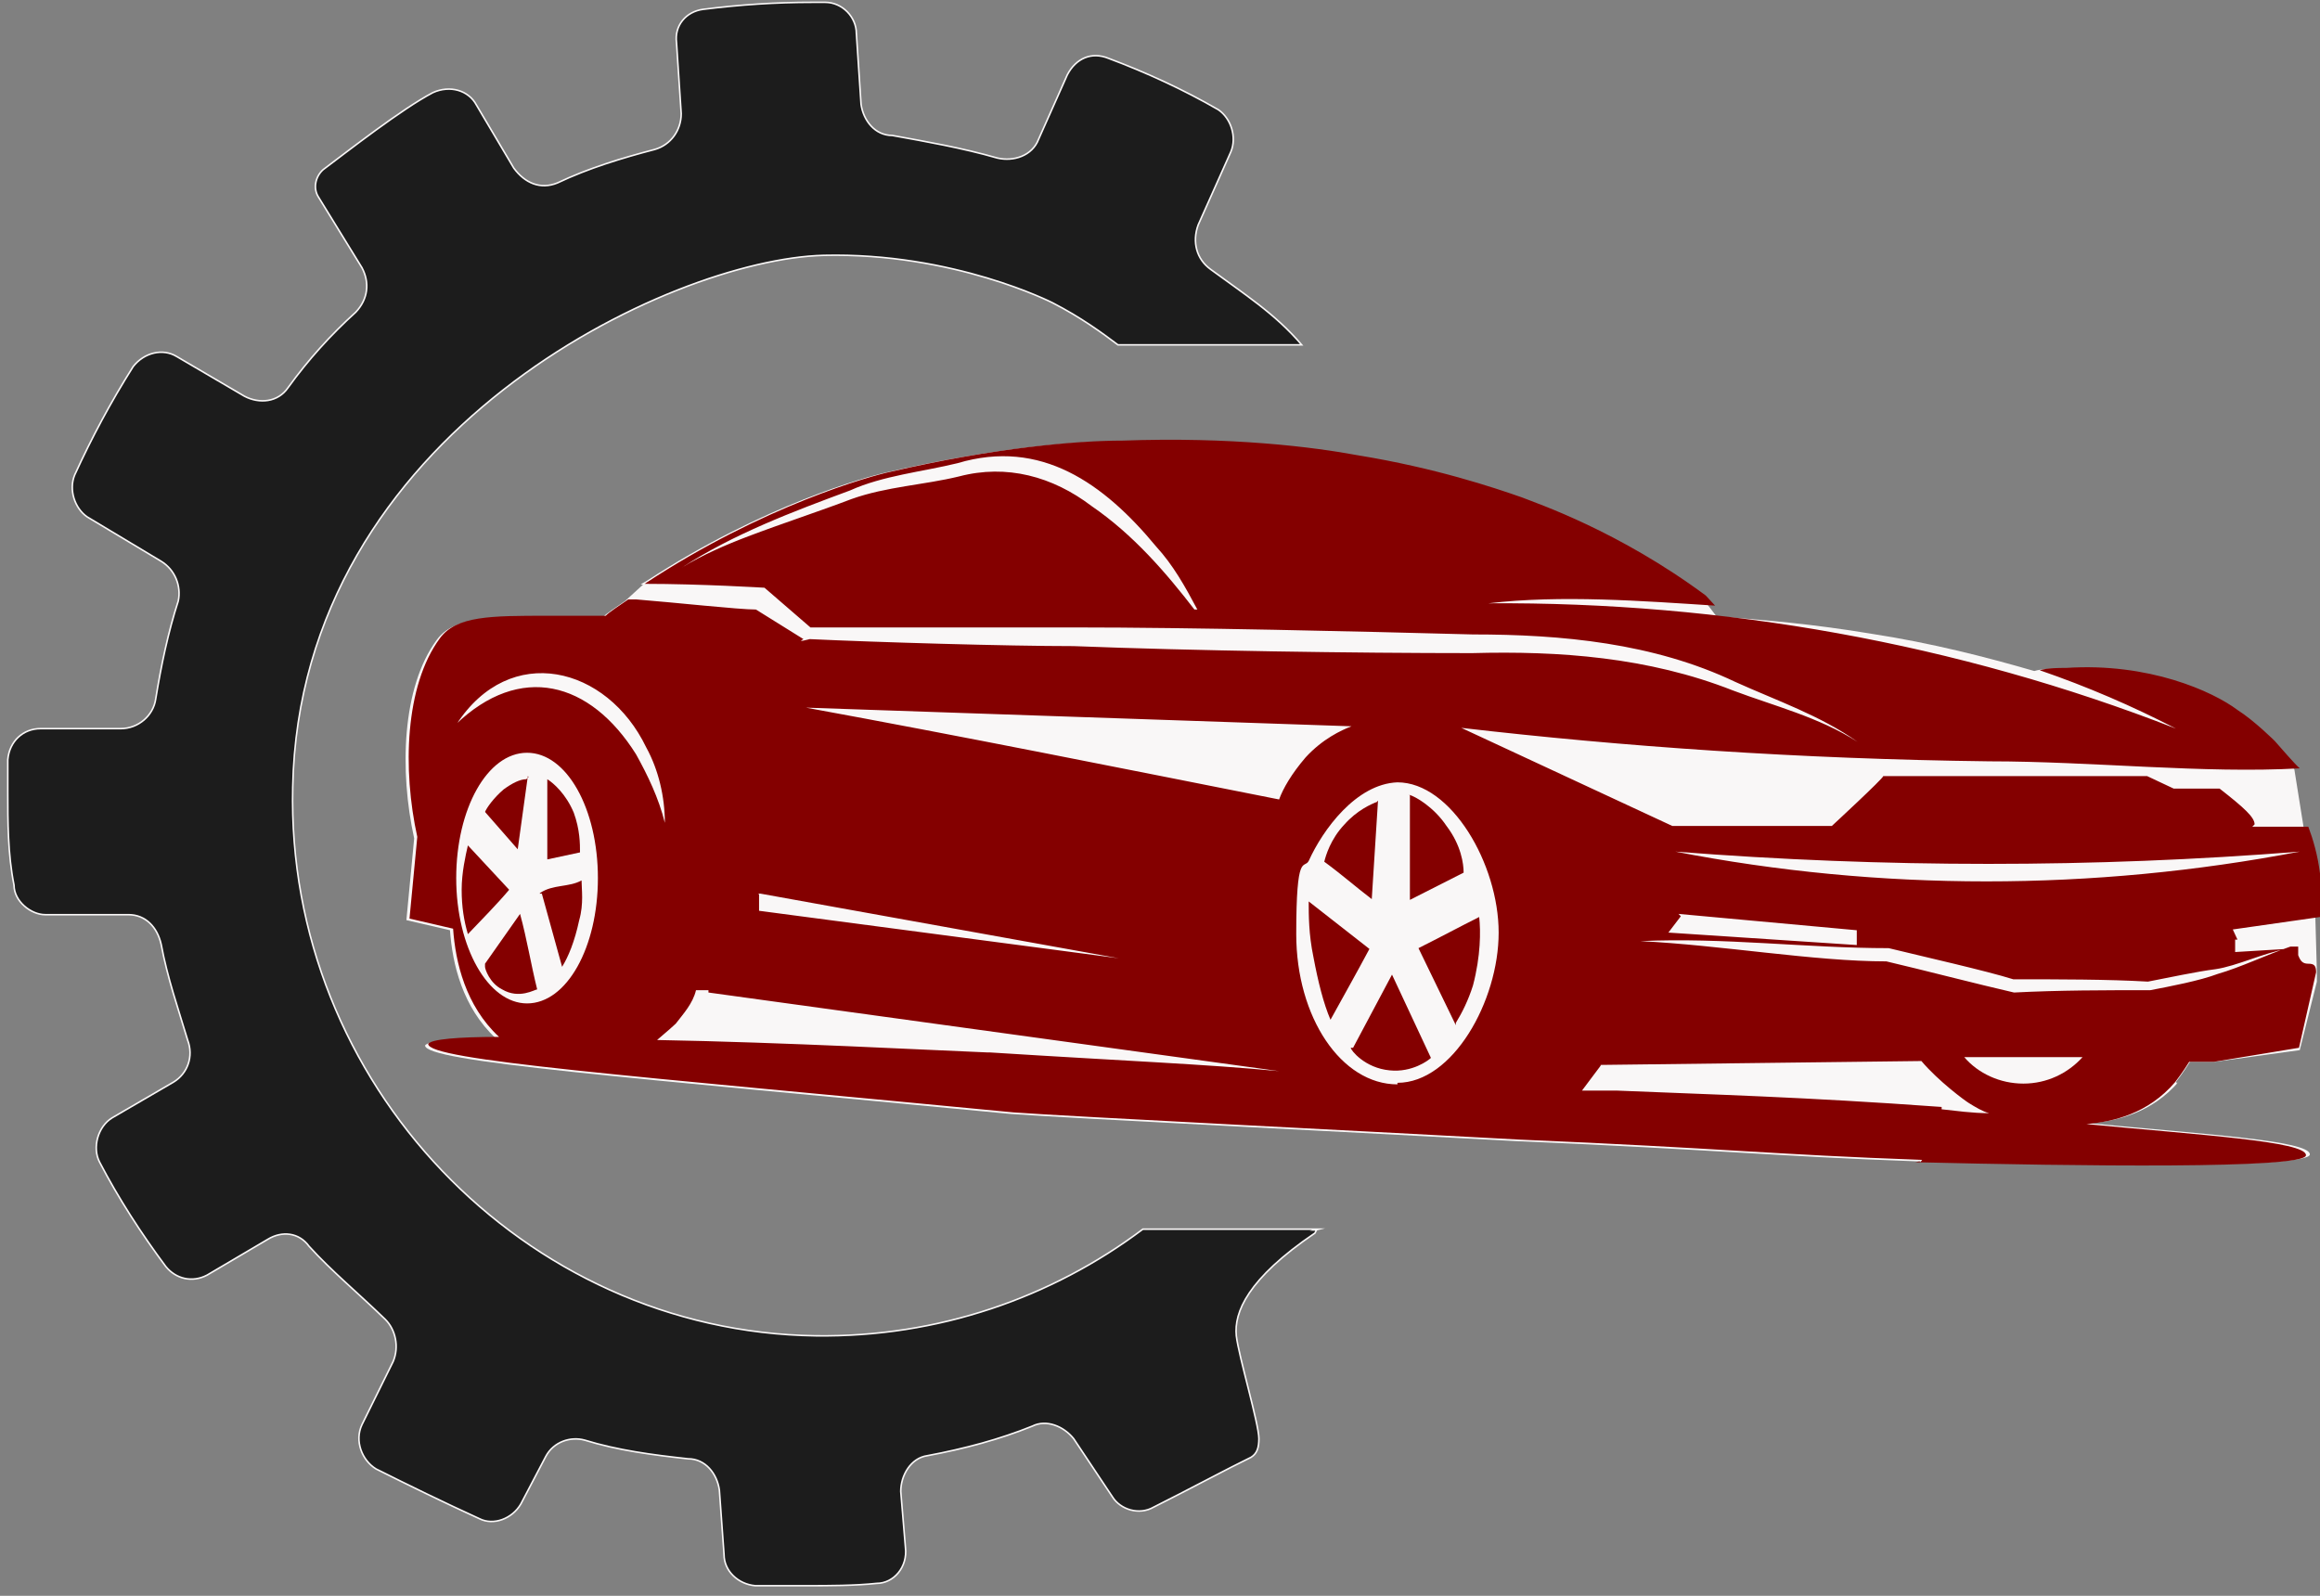 <?xml version="1.0" encoding="UTF-8"?>
<svg xmlns="http://www.w3.org/2000/svg" version="1.1" viewBox="0 0 298 205">
  <rect x="0" y="0" width="298" height="205" fill="#808080" stroke="none"/>
  <defs>
    <style>
      .cls-1 {
        fill: #f9f7f7;
      }

      .cls-2 {
        fill: none;
      }

      .cls-3 {
        fill: #1c1c1c;
        stroke: #f9f7f7;
        stroke-miterlimit: 10;
        stroke-width: .2px;
      }

      .cls-4 {
        fill: #840000;
      }
    </style>
  </defs>
  <!-- Generator: Adobe Illustrator 28.6.0, SVG Export Plug-In . SVG Version: 1.2.0 Build 709)  -->
  <g>
    <g id="Capa_1">
      <g id="Capa_1-2" data-name="Capa_1">
        <g id="Capa_1-2">
          <g>
            <path class="cls-1" d="M279.5,139s1-1.3,1.8-2.6h3.2l10.9-1.5,2.2-8.8v-1.3l-.2-7v-1.2h0l-1-7.7h0l-.5-2.6-1.2-7.5c-.6-.5-2.4-2.6-3.2-3.5,0,0-2.6-2.6-4.8-4-3.2-2.4-11.4-6.1-22-5.4-1,0-2.4,0-3.4.3-6.2-1.8-13.2-3.6-21-4.8-7.2-1.2-13.8-1.8-19.8-2.2l-2-2.6c-11.2-8.3-21.6-11.8-23.6-12.6-3.7-1.3-11.2-3.8-21-5.4-5.9-1.1-16.4-2.4-30.3-1.9-5.9,0-16.4.9-29.8,4-2.3.5-15.7,4.1-30.7,13.9h0c-.3.2-.6.3-.8.5h.3l-2.3,2.1c-1.3.9-2.4,1.6-2.9,2.1h-7.5c-7.2,0-11.7,0-13.8,2.9-4.5,6.1-4.8,16.9-2.9,25.5l-1,10.5,5.6,1.3c.3,4.3,1.6,9.9,5.9,13.9-5.3,0-8.7.3-9.1.9,0,2.1,25.2,4,75.2,8.8,6.6.5,48.9,2.6,65.1,3.5,26,1.1,32.1,1.9,51.6,2.6,20.7.5,50.2.9,50.2-.9s-13.8-2.6-28.2-4c3.4-.3,7.9-1.3,11.4-5.4l-.3.3h0c0,0,0-.1,0-.1Z"/>
            <path class="cls-3" d="M169.4,157.9h-22.6c-11.7,8.8-26.3,13.9-42,13.7-37.5-.5-68.1-32.5-67.2-70.5.9-45.5,48.5-67.8,68.2-68.3,16.7-.4,29.4,6.1,29.4,6.1,3.7,1.9,6.4,3.9,8.4,5.4h23.6c-3.4-4-7.5-6.6-11.7-9.7-1.8-1.3-2.4-3.5-1.6-5.7l4.2-9.4c.8-1.9,0-4.3-1.6-5.4-4.5-2.6-9.3-4.8-14.1-6.6-2.2-.9-4.2,0-5.3,2.1l-3.7,8.3c-.8,2.1-3.2,2.9-5.3,2.4-4.5-1.3-9.1-2.1-13.5-2.9-2.2,0-3.7-1.9-4-4l-.6-9.1c0-2.1-1.8-4-4-4h-1.6c-4.8,0-9.3.3-14.1.9-2.2.3-3.7,2.1-3.4,4.3l.6,9.1c0,2.1-1.3,4-3.4,4.6-4.2,1.1-8.5,2.4-12.5,4.3-2.2.9-4.2,0-5.6-1.9l-4.8-8.1c-1-1.9-3.4-2.6-5.6-1.6-4,2.1-10.9,7.5-14.1,9.9-1,.9-1.3,2.4-.6,3.5l5.6,9.1c1,1.9.8,4-.8,5.7-3.2,2.9-6.1,6.1-8.7,9.7-1.3,1.9-3.7,2.1-5.6,1.1l-8.7-5.1c-1.8-1.1-4.2-.5-5.6,1.3-2.9,4.6-5.3,9.1-7.5,13.9-.8,1.9,0,4.3,1.6,5.4l9.5,5.7c1.8,1.1,2.6,3.2,2.2,5.1-1.3,4-2.2,8.3-2.9,12.6-.3,2.1-2.2,3.8-4.5,3.8H5.2c-2.2,0-4,1.6-4.2,4v4c0,4,0,8.1.8,12.1,0,2.1,2.2,3.8,4,3.8h10.7c2.2,0,3.7,1.6,4.2,3.8.8,4.3,2.2,8.3,3.4,12.3.8,2.1,0,4.3-1.8,5.4l-7.9,4.6c-1.8,1.1-2.6,3.8-1.6,5.7,2.4,4.6,5.3,9.1,8.5,13.4,1.3,1.6,3.4,2.1,5.3,1.1l7.8-4.6c1.8-1.1,4-.9,5.3.9,2.9,3.2,6.3,6,9.8,9.4,1.3,1.3,1.8,3.5,1,5.4l-4,8.1c-1,2.1,0,4.6,1.8,5.7,4.2,2.1,8.7,4.3,13.3,6.4,1.8.9,4.2,0,5.3-1.9l3.2-6.1c1-1.9,3.2-2.6,5-2.1,4.2,1.3,8.7,1.9,13.3,2.4,2.2,0,3.7,1.9,4,4l.6,8.3c0,2.1,1.8,3.8,4,4h6.9c2.4,0,5.9,0,8.7-.3,2.2,0,4-2.1,3.7-4.6l-.6-7.2c0-2.1,1.3-4.3,3.4-4.6,4.8-.9,9.3-2.1,13.5-3.8,1.8-.9,4,0,5.3,1.6l5,7.5c1,1.6,3.4,2.4,5.3,1.3,4.2-2.1,9.8-5.1,12.5-6.4.8-.5,1-1.3,1-2.4,0-1.9-2.6-10.6-2.9-13.2-.3-3,1.4-7.3,10.1-13.2l.2-.4h0c0,0-.1,0-.1,0Z"/>
            <path class="cls-2" d="M249.5,142.1v.3c1.8.3,4,.5,6.1.5-.8-.3-1.8-.9-2.6-1.3-.6-.3-4-2.6-6.1-5.4l-41.2.5c-.8,1.1-1.6,2.1-2.4,3.2h4.5c11.9.5,23.9.9,41.7,2.1h0c0,0,0,0,0,0Z"/>
            <path class="cls-2" d="M295.4,109.4c-26.6,2.1-53.4,2.1-80.2,0,26.3,5.1,53.7,5.1,80.2,0Z"/>
            <polygon class="cls-2" points="238.5 119.7 215.6 117.4 215.9 117.7 214.3 119.9 238.5 121.5 238.5 119.7"/>
            <path class="cls-2" d="M123,59.6c-4.5,1.1-9.5,1.6-13.8,3.5-7.2,2.6-14.9,5.7-21.6,9.9,2.6-1.6,5.6-2.9,8.5-4,4.2-1.6,9.1-3.2,13.3-4.8,4.5-1.6,9.3-1.9,13.8-2.9,6.1-1.6,11.9,0,17,3.8,5.3,3.8,9.5,8.6,13.3,13.4h.3c-1.6-2.9-3.2-5.7-5.3-8.1-6.6-8.1-14.9-13.9-25.5-10.7h.2c0,0,0-.1,0-.1Z"/>
            <path class="cls-2" d="M275.5,126c-5-.3-11.7-.3-17.3-.3-3.4-1.1-11.4-2.9-16-4-10.7,0-21.3-1.3-31.9-.9,10.4.5,22.4,2.6,31.6,2.6,4.8,1.1,11.7,2.9,16.4,4,5.9-.3,11.7-.3,17.5-.3,2.6-.5,6.3-1.3,8.7-2.1,2.9-.9,6.4-2.6,9.3-3.4h-.8c-2.8.5-6.3,2.1-9.1,2.6-2.4.3-6.1,1.1-8.7,1.6h.2Z"/>
            <path class="cls-2" d="M67.7,96.8c-5,0-9.1,7.2-9.1,16.1s4,16.1,9.1,16.1,9.1-7.2,9.1-16.1-4-16.1-9.1-16.1ZM64.7,101.4c1-.9,2.2-1.3,2.9-1.3l.3-.3-1.3,9.4-4.2-4.8c.3-.5,1-1.9,2.4-2.9h0c0,0,0,0,0,0ZM59.5,114.2c0-2.1.6-4.3.8-5.7l5.3,5.7c-1.6,1.9-3.4,3.8-5.3,5.7-.6-1.6-.8-3.5-.8-5.7ZM64.5,127.2c-1.6-.9-2.2-2.6-2.2-2.9v-.3l4.5-6.4c.8,3.2,1.3,6.4,2.2,9.7-.3,0-2.4,1.3-4.5,0h0v-.2h0ZM74.4,118.3c-.6,2.6-1.3,4.6-2.2,6l-2.6-9.4h-.3c1.6-1.1,3.7-.9,5.3-1.6,0,1.1.3,2.9-.3,5.1h0,0ZM74.6,109.7l-4.2.9v-10.5.3c.8.5,2.4,1.9,3.4,4.3.8,2.1.8,4,.8,5.1h0c0,0,0,0,0,0Z"/>
            <path class="cls-2" d="M179.5,100.3c-5.3.3-9.5,6.1-11.4,10.1-.6,1.1-1.6-1.3-1.6,9.4s5.9,19.3,13,19.3v-.3c7.2,0,13-10.5,13-19.3s-6.1-19.3-13-19.3h0ZM172.6,106c1.6-1.8,3.4-2.6,4.2-2.9v-.3.3h0l-.8,12.6c-2.2-1.6-4-3.2-6.1-4.8.3-.9.8-2.9,2.6-4.8h.1ZM170.8,130.9c-.8-2.1-1.6-4.8-2.2-8.1-.6-2.9-.6-5.4-.6-7.2l7.8,6.1c-1.6,2.9-3.4,6.1-5,9.1h0ZM178.5,137.6c-3.2-.3-5-2.6-5-2.9h.3l5-9.4,5,10.7c-.3.3-2.4,1.9-5.3,1.6h0,0ZM189.1,126.6c-.6,1.9-1.3,3.5-2.2,4.8v.3l-4.8-9.9c2.6-1.3,5-2.6,7.8-4,.3,1.9.3,5.1-.8,8.8h0ZM188.1,112.2l-6.9,3.5v-13.4c.8.3,3.2,1.6,4.8,4,1.8,2.4,2.2,4.8,2.2,6h0Z"/>
            <path class="cls-2" d="M167.6,97.4c2.2-2.4,4.5-3.5,5.9-4l-70.2-2.4c20.2,3.8,40.6,7.7,60.8,11.8.6-1.3,1.6-3.2,3.4-5.4h0q0,0,0,0Z"/>
            <path class="cls-2" d="M97.7,114.8h-.3v2.1l46.2,6.1-46-8.3h0q0,0,0,0Z"/>
            <path class="cls-2" d="M83.1,96.1c-5-10.5-17.5-13.7-24.4-2.9,8.2-8.1,17.3-5.7,23.2,3.8,1.6,2.6,2.9,5.7,3.7,8.8,0-3.2-.8-6.6-2.4-9.7h0,0Z"/>
            <path class="cls-2" d="M91.1,127.2h-1.6c-.6,1.6-1.6,2.9-2.6,4.3-.3.3-1,1.1-2.4,2.1,16.4.3,35.1,1.3,42.5,1.6h.3c17.5,1.1,27.6,1.6,37.1,2.4l-73.3-10.1v-.3h0c0,0,0,0,0,0Z"/>
            <path class="cls-4" d="M60.1,108.6c-.3,1.3-.8,3.5-.8,5.7s.3,4,.8,5.7c1.8-1.9,3.7-3.8,5.3-5.7l-5.3-5.7Z"/>
            <path class="cls-4" d="M62.3,123.9v.3c0,.3.6,2.1,2.2,2.9,2.2,1.3,4.2,0,4.5,0-.8-3.2-1.3-6.4-2.2-9.7l-4.5,6.4h0v.2h0Z"/>
            <path class="cls-4" d="M67.9,99.8l-.3.3c-.8,0-1.8.5-2.9,1.3-1.3,1.1-2.2,2.4-2.4,2.9l4.2,4.8,1.3-9.4h0c0,0,0,0,0,0Z"/>
            <path class="cls-4" d="M69.3,114.8h.3l2.6,9.4c.8-1.3,1.6-3.2,2.2-6,.6-2.1.3-4,.3-5.1-1.6.9-3.7.5-5.3,1.6h0,0Z"/>
            <path class="cls-4" d="M187,131.7v-.3c.8-1.3,1.6-2.9,2.2-4.8,1-3.8,1-7,.8-8.8-2.6,1.3-5,2.6-7.8,4l4.8,9.9h0Z"/>
            <path class="cls-4" d="M173.8,134.6h-.3c0,.3,1.8,2.6,5,2.9,2.9.3,5-1.3,5.3-1.6l-5-10.7-5,9.4h0Z"/>
            <path class="cls-4" d="M181.1,102.2v13.4l6.9-3.5c0-1.1-.3-3.5-2.2-6-1.6-2.4-4-3.8-4.8-4h0Z"/>
            <path class="cls-4" d="M103.4,90.9h-.3.3Z"/>
            <path class="cls-4" d="M294.4,121.8h-.3c-.3,0-.6,0-.8,0h.8s0,0,.2,0h0Z"/>
            <polygon class="cls-4" points="58.6 93.1 58.6 93.1 58.6 93.1 58.6 93.1"/>
            <path class="cls-4" d="M246,149.3c20.7.5,50.2.9,50.2-.9s-13.8-2.6-28.2-4c3.4-.3,7.9-1.3,11.4-5.4,0,0,1-1.3,1.8-2.6h3.2l10.9-1.8,2.2-9.7c0-.9-.3-1.1-1-1.1s-1-.3-1.3-1.1v-1.1h-1c-2.9,1-6.5,2.7-9.3,3.5-2.4.9-6.1,1.6-8.7,2.1-5.9,0-11.7,0-17.5.3-4.8-1.1-11.7-2.9-16.4-4-9.3,0-21.3-2.1-31.6-2.6,10.7-.5,21.3.9,31.9.9,4.5,1.1,12.5,2.9,16,4,5.6,0,12.3,0,17.3.3,2.6-.5,6.3-1.3,8.7-1.6,2.7-.4,6.2-2.1,9.1-2.6l-6.6.4v-1.6h.3l-.6-1.3,11.2-1.6c0-1.5.2-3.4,0-5.6-.3-2.4-.9-4.4-1.5-6h-7.2l.3-.3c0-.9-1.3-2.1-4.5-4.6h-5.9l-3.4-1.6h-33.9c0,.3-6.6,6.4-6.6,6.4h-20.5l-27.1-12.6c20.7,2.4,43.3,4,67.8,4.3,13.3,0,27.6,1.6,39.9.9-.6-.5-2.4-2.6-3.2-3.5,0,0-2.6-2.6-4.8-4-3.2-2.4-11.4-6.1-22-5.4-1,0-2.4,0-3.4.3,6.1,2.1,11.9,4.6,17.5,7.5-28.2-11-58.2-16.3-88.3-16.1,9.3-1.1,19.8-.3,29.1.3l-1.2-1.3c-11.2-8.3-21.6-11.8-23.6-12.6-3.7-1.3-11.2-3.8-21-5.4-5.9-1.1-16.4-2.4-30.3-1.9-5.9,0-16.4.9-29.8,4-2.4.5-16.3,4.3-31.6,14.4,7.2,0,15.4.5,15.4.5l5.9,5.1h33.9c15.1,0,36.1.5,51.2.9,11.4,0,23.2,1.1,33.7,6.1,5.3,2.4,10.9,4.3,15.7,7.7-5-3.2-10.7-4.6-16-6.6-10.9-4.3-22.4-5.1-33.5-4.8-15.1,0-35.9-.3-51.2-.9-8.5,0-25.5-.5-33.9-.9,0,0-1.8.5-.8,0l-6.1-3.8c-2.2,0-10.4-.9-15.4-1.3h-1c-1.3.9-2.4,1.6-2.9,2.1h-7.5c-7.2,0-11.7,0-13.8,2.9-4.5,6.1-4.8,16.9-2.9,25.5l-1,10.5,5.6,1.3c.3,4.3,1.6,9.9,5.9,13.9-5.3,0-8.7.3-9.1.9,0,2.1,25.2,4,75.2,8.8,6.6.5,48.9,2.6,65.1,3.5,26,1.1,32.1,1.9,51.6,2.6l-.3.4v-.2c0,0-.1,0-.1,0ZM295.4,109.4c-26.6,5.1-54,5.1-80.2,0,26.8,2.1,53.7,2.1,80.2,0ZM215.9,117.7l-.3-.3,22.9,2.1v1.9l-24.2-1.6,1.6-2.1h0q0,0,0,0ZM205.6,136.8l41.2-.5c2.2,2.6,5.6,5.1,6.1,5.4.8.5,1.8,1.1,2.6,1.3-2.2,0-4.2-.3-6.1-.5v-.3c-17.9-1.3-29.8-1.6-41.7-2.1h-4.5c.8-1.1,1.6-2.1,2.4-3.2h0c0,0,0,0,0,0ZM153.5,78.4c-3.7-4.8-7.9-9.7-13.3-13.4-5-3.8-10.9-5.4-17-3.8-4.5,1.1-9.3,1.3-13.8,2.9-4.2,1.6-9.1,3.2-13.3,4.8-2.9,1.1-5.9,2.4-8.5,4,6.6-4.3,14.3-7.2,21.6-9.9,4.2-1.9,9.3-2.4,13.8-3.5,10.7-3.2,18.8,2.6,25.5,10.7,2.2,2.4,3.7,5.1,5.3,8.1h-.4c0,0,0,.1,0,.1ZM103.4,90.9h0l70.2,2.4c-1.3.5-3.7,1.6-5.9,4-1.8,2.1-2.9,4-3.4,5.4-20.2-4-40.6-8.1-60.8-11.8h-.3.3q0,0,0,0ZM97.4,114.8h.3l46,8.3-46.2-6.1v-2.1h0q0,0,0,0ZM67.7,128.9c-5,0-9.1-7.2-9.1-16.1s4-16.1,9.1-16.1,9.1,7.2,9.1,16.1-4,16.1-9.1,16.1ZM58.6,93.1h0c6.9-10.7,19.4-7.5,24.4,2.9,1.6,2.9,2.4,6.4,2.4,9.7-.8-3.2-2.2-6.1-3.7-8.8-5.9-9.4-14.9-11.8-23.2-3.8h0,0ZM127.2,135.2h-.3c-7.5-.3-26-1.3-42.5-1.6,1.3-1.1,2.2-1.9,2.4-2.1,1-1.3,2.2-2.6,2.6-4.3h1.6v.3l73.3,10.1c-9.5-.9-19.7-1.3-37.1-2.4h0c0,0,0,0,0,0ZM179.5,139v.3c-7.2,0-13-8.6-13-19.3s1-8.3,1.6-9.4c1.8-4,6.1-9.9,11.4-10.1,6.9,0,13,10.5,13,19.3s-5.9,19.3-13,19.3h0Z"/>
            <path class="cls-4" d="M168.1,115.7c0,1.9,0,4.3.6,7.2.6,3.2,1.3,6,2.2,8.1,1.6-2.9,3.4-6.1,5-9.1l-7.8-6.1h0Z"/>
            <path class="cls-4" d="M176.9,103c-.8.3-2.6,1.1-4.2,2.9-1.8,1.9-2.4,4-2.6,4.8,2.2,1.6,4,3.2,6.1,4.8l.8-12.6h-.1Z"/>
            <path class="cls-4" d="M176.9,102.7v.3h0v-.3Z"/>
            <path class="cls-4" d="M70.3,100.3v10.1l4.2-.9c0-1.1,0-2.9-.8-5.1-1-2.4-2.6-3.8-3.4-4.3h0v.2h0Z"/>
            <path class="cls-1" d="M252.3,135.8c1.8,2.1,4.6,3.4,7.6,3.4s5.7-1.3,7.6-3.4h-15.2Z"/>
          </g>
        </g>
      </g>
    </g>
  </g>
</svg>